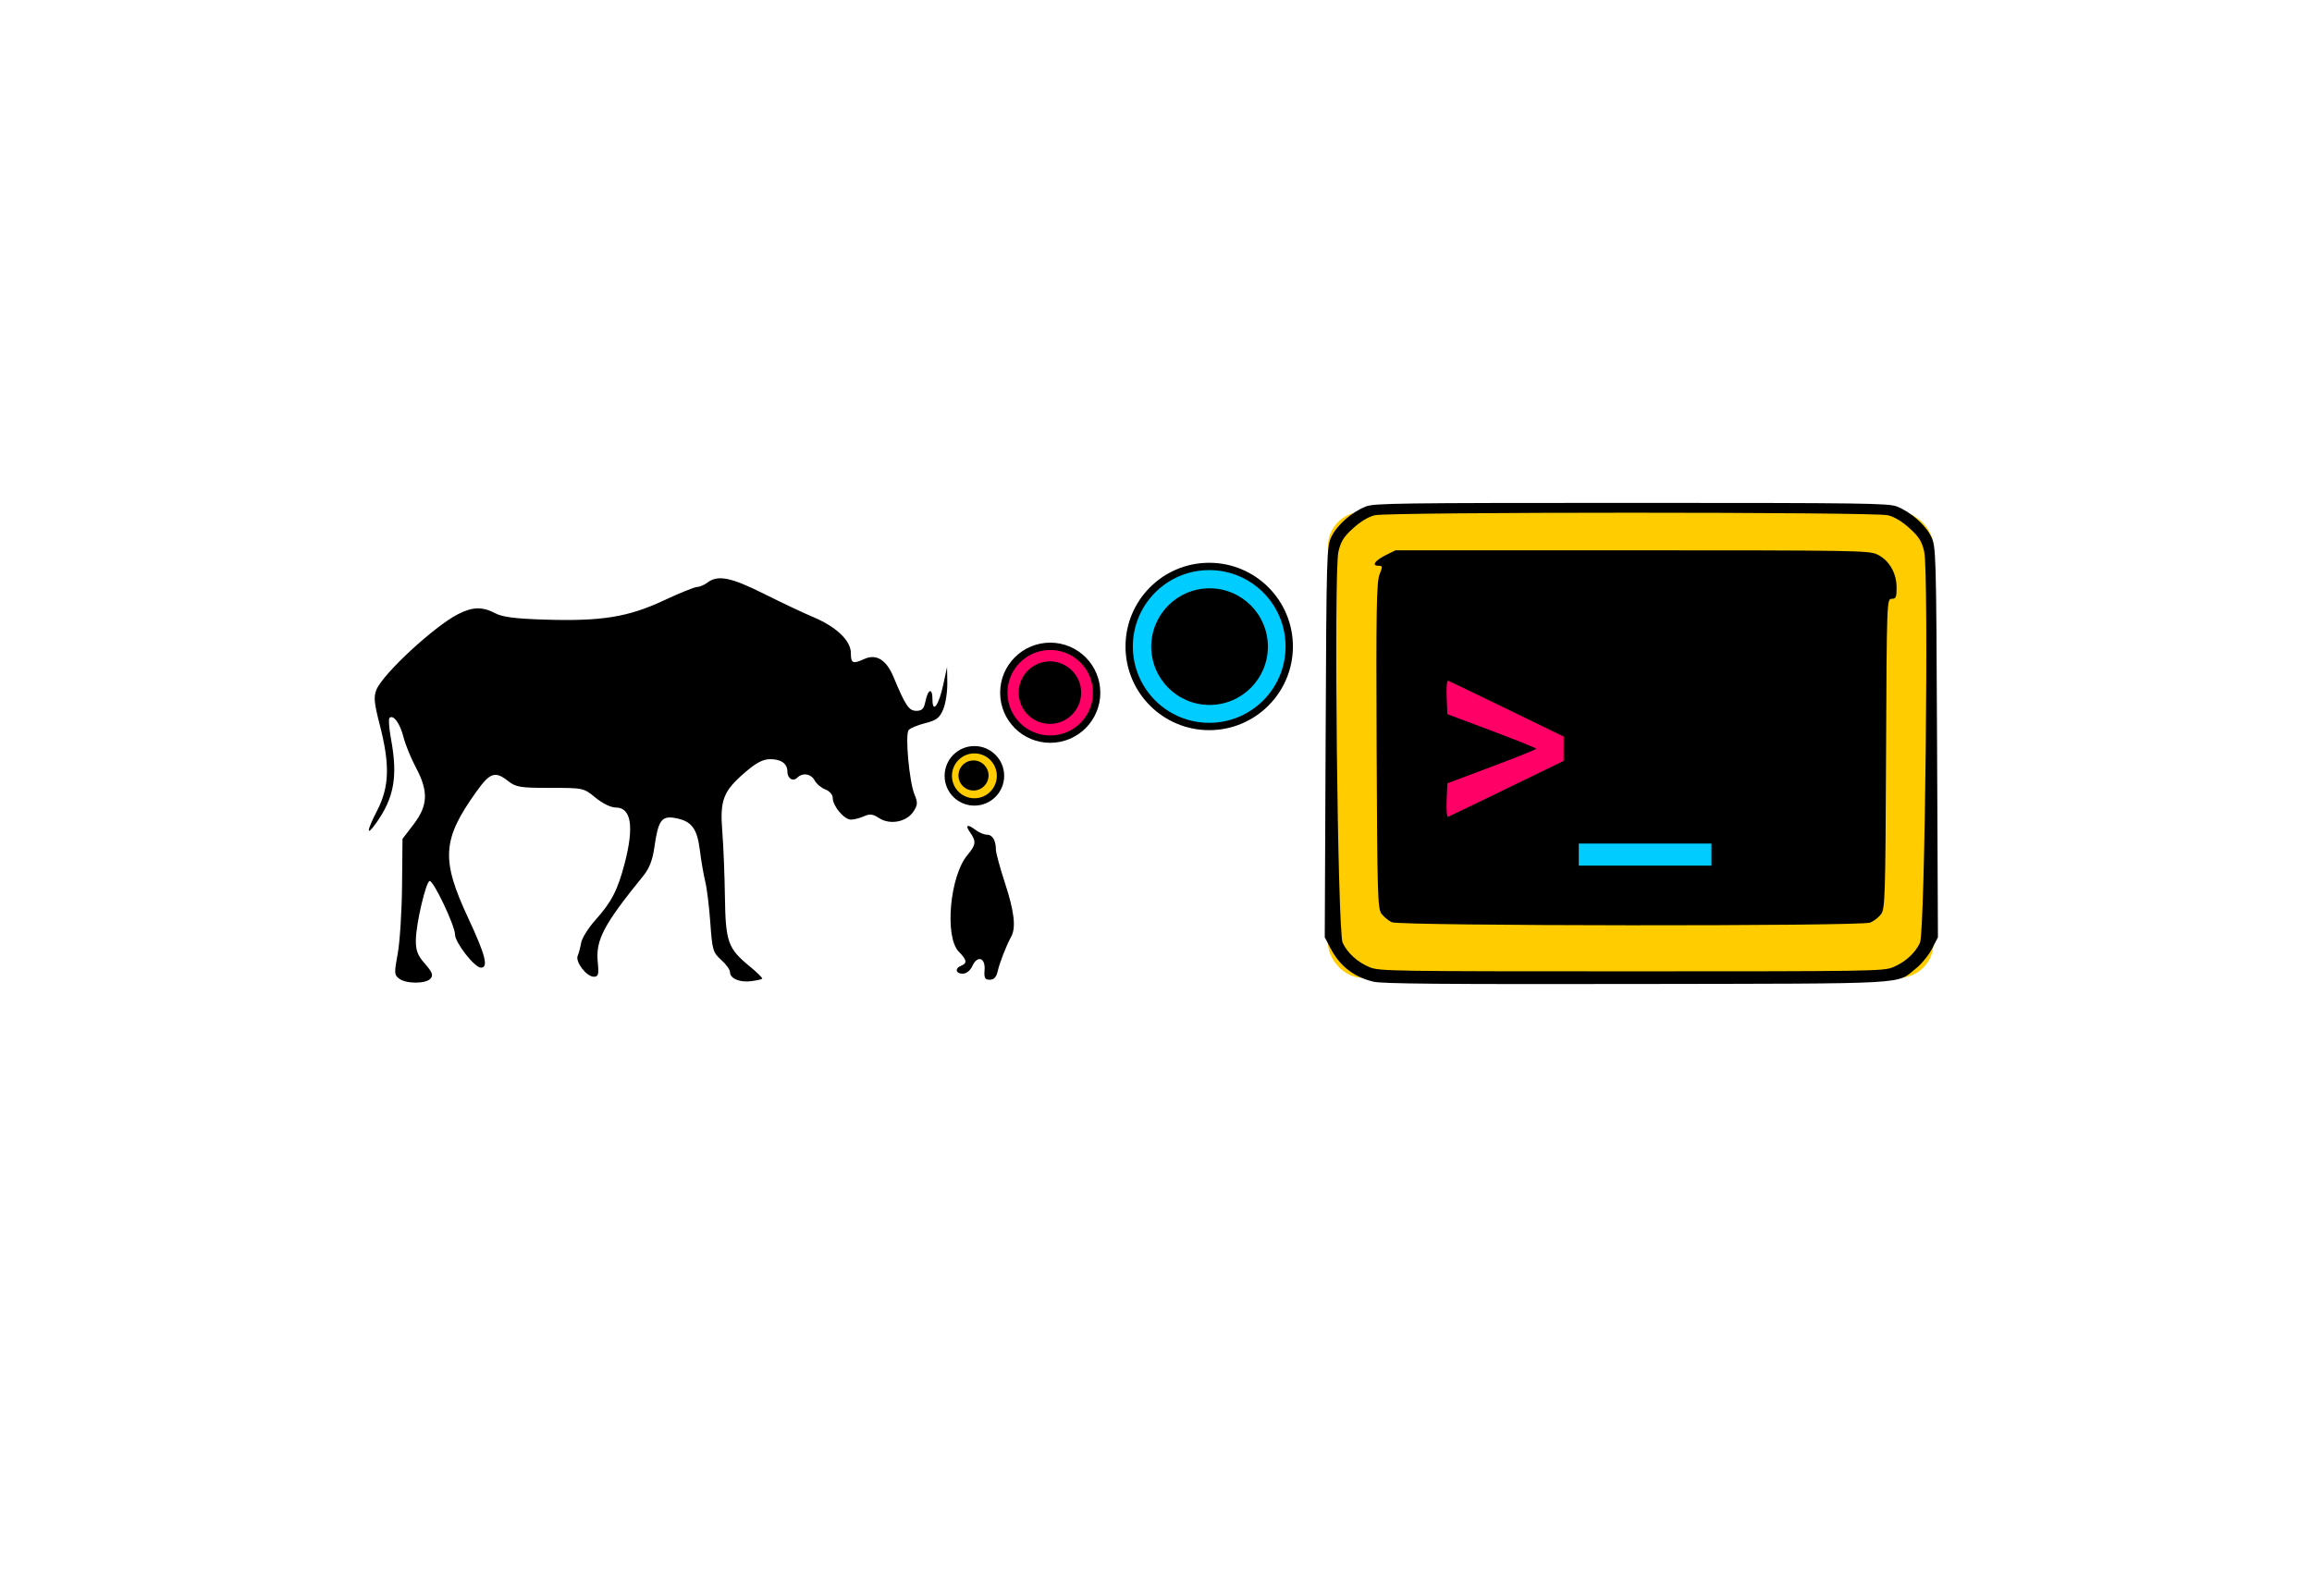 <?xml version="1.0" encoding="UTF-8" standalone="no"?>
<!-- Created with Inkscape (http://www.inkscape.org/) -->

<svg
   xmlns:dc="http://purl.org/dc/elements/1.1/"
   xmlns:cc="http://creativecommons.org/ns#"
   xmlns:rdf="http://www.w3.org/1999/02/22-rdf-syntax-ns#"
   xmlns:svg="http://www.w3.org/2000/svg"
   xmlns="http://www.w3.org/2000/svg"
   xmlns:sodipodi="http://sodipodi.sourceforge.net/DTD/sodipodi-0.dtd"
   xmlns:inkscape="http://www.inkscape.org/namespaces/inkscape"
   width="945"
   height="652.5"
   id="svg3396"
   version="1.1"
   inkscape:version="0.48.4 r9939"
   sodipodi:docname="satellites.svg">
  <defs
     id="defs3398">
    <path
       id="path4174-2"
       d="m 3818.104,4852.096 c 89.51,15.338 180.983,18.849 271.483,11.307 90.558,-7.547 180.171,-26.123 266.38,-54.859 0,-1e-4 0,-1e-4 0,-1e-4 86.208,-28.736 169.045,-67.643 246.019,-115.94 0,-1e-4 0,-1e-4 0,-1e-4 76.926,-48.267 147.997,-105.96 210.403,-171.936 48.926,-51.726 92.799,-108.08 133.188,-166.716 0,0 0,0 10e-5,0 40.529,-58.839 77.621,-119.973 113.563,-181.72 36.125,-62.062 71.105,-124.785 107.331,-186.788 36.154,-61.88 73.567,-123.083 114.49,-181.919 24.437,-35.134 50.339,-69.409 80.131,-100.134 29.457,-30.378 62.994,-57.227 100.962,-75.906 38.185,-18.786 81.005,-29.157 123.458,-26.201 42.443,2.956 84.434,19.814 114.716,49.699 0,0 10e-5,10e-5 10e-5,10e-5 25.547,25.211 42.198,59.303 46.377,94.951 4.179,35.648 -4.136,72.666 -23.159,103.103 -19.023,30.436 -48.654,54.132 -82.528,65.997 -33.874,11.864 -71.815,11.836 -105.672,-0.079"
       style="fill:none;stroke:#000000;stroke-width:1px;stroke-linecap:butt;stroke-linejoin:miter;stroke-opacity:1"
       inkscape:original-d="m 3818.1039,4852.0955 c 34.2857,-442.8572 874.2856,-317.1428 994.2856,-331.4286 387.45,-46.1252 323.0109,-449.9314 468.5715,-717.1428 97.0733,-176.2976 243.696,-383.4746 419.2677,-152.5424 317.1429,417.1429 3.5895,452.5423 -164.9819,263.9709"
       inkscape:connector-curvature="0"
       sodipodi:nodetypes="cscsc" />
    <path
       style="fill:none;stroke:#000000;stroke-width:2.173px;stroke-linecap:butt;stroke-linejoin:miter;stroke-opacity:1"
       d="m 2277.437,8257.631 c 67.133,-107.949 92.657,-241.068 70.214,-366.192 -22.444,-125.124 -92.644,-241.073 -193.111,-318.959 -20.881,-16.188 -43.111,-30.842 -67.237,-41.611 -24.126,-10.77 -50.249,-17.59 -76.669,-17.75 -26.42,-0.16 -53.152,6.568 -75.224,21.09 -22.072,14.522 -39.161,37.105 -45.099,62.85 -5.819,25.231 -0.682,52.468 12.371,74.83 13.053,22.362 33.651,39.908 57.056,50.983 23.405,11.075 49.513,15.865 75.406,15.761 25.893,-0.104 51.611,-4.993 76.382,-12.532 93.236,-28.376 174.73,-97.367 211.998,-187.418 32.187,-77.774 30.825,-164.695 30.724,-248.867 -0.036,-30.308 0.106,-61.027 -7.607,-90.338 -3.857,-14.655 -9.695,-28.869 -18.11,-41.472 -8.416,-12.602 -19.47,-23.566 -32.659,-31.03 -16.067,-9.092 -35.06,-12.745 -53.418,-10.797 -18.358,1.948 -36.022,9.412 -50.556,20.796 -14.534,11.383 -25.943,26.611 -33.294,43.546 -7.351,16.935 -10.678,35.536 -10.209,53.991 1.101,43.31 23.785,85.153 58.346,111.277 34.561,26.125 80.096,36.565 122.927,30.054 45.715,-6.949 87.517,-32.364 118.679,-66.526 31.162,-34.162 52.215,-76.652 65.666,-120.892 39.342,-129.391 12.156,-277.14 -70.666,-384.053 -26.158,-15.438 -57.361,-22.162 -87.556,-18.868 -30.195,3.294 -59.214,16.588 -81.428,37.303 -21.072,19.651 -36.02,46.119 -40.443,74.59 -4.423,28.471 2.036,58.767 18.936,82.104 10.507,14.509 24.8,26.164 40.876,34.067 16.076,7.903 33.898,12.09 51.798,12.765 35.802,1.351 71.254,-11.334 100.888,-31.469 28.553,-19.4 52.466,-45.979 67.132,-77.228 14.666,-31.25 19.811,-67.182 12.751,-100.972 -9.522,-45.579 -39.552,-83.595 -64.521,-122.897 -29.428,-46.32 -53.216,-98.753 -52.231,-153.621 0.616,-34.32 11.189,-68.403 30.104,-97.046 18.915,-28.643 46.11,-51.75 77.431,-65.793"
       id="path12134-9-5"
       inkscape:connector-curvature="0"
       inkscape:original-d="m 2277.4371,8257.6315 c -36.8691,-294.9531 3.0724,-614.4857 -122.8971,-685.1514 -125.9697,-70.6659 -325.6775,-144.4041 -264.2289,24.5794 61.4487,168.9836 156.6939,187.4181 221.2149,129.042 64.5211,-58.3762 202.7803,-36.8692 211.9975,-187.4181 9.2174,-150.549 64.521,-98.3177 30.7244,-248.8667 -33.7968,-150.549 33.7966,-193.5631 -58.3762,-162.8388 -92.1729,30.7244 -162.8387,33.7968 -147.4765,107.5351 15.362,73.7381 67.5934,141.3316 181.2733,141.3316 113.6798,0 162.8385,-141.3316 184.3454,-187.4181 54.8083,-114.8997 19.2048,-369.4287 -70.6656,-384.0535 -43.0139,-3.0724 -141.3318,-43.0141 -168.9836,18.4346 -27.6519,61.4485 -64.5211,150.549 -21.5071,156.6938 43.0141,6.1448 150.5491,110.6074 193.5631,15.3622 43.014,-95.2454 104.4624,-129.0421 79.8831,-178.2008 -24.5794,-49.1589 3.0724,-36.8692 -64.5211,-122.8973 -67.5934,-86.0281 -107.5348,-52.2313 -52.2312,-153.6213 55.3036,-101.3903 89.1005,-58.3762 107.5351,-162.8388"
       sodipodi:nodetypes="cssssssssccssssssc" />
    <inkscape:perspective
       id="perspective3852"
       inkscape:persp3d-origin="416.35984 : 495.44166 : 1"
       inkscape:vp_z="595.76749 : 416.99691 : 1"
       inkscape:vp_y="0 : 154.65381 : 0"
       inkscape:vp_x="330.39261 : 414.07304 : 1"
       sodipodi:type="inkscape:persp3d" />
    <path
       inkscape:connector-curvature="0"
       id="path4172-6-8"
       d="m -1744.308,7333.271 c 75.51,-52.206 143.378,-115.388 201.243,-186.655 57.865,-71.267 105.763,-150.663 141.351,-235.284 0,0 0,-1e-4 10e-5,-2e-4 35.587,-84.621 58.83,-174.387 69.291,-265.589 10.461,-91.202 8.148,-183.899 -7.355,-274.38 -15.503,-90.482 -44.179,-178.661 -84.405,-261.179 -40.225,-82.518 -92.025,-159.426 -153.753,-227.374 -61.728,-67.948 -133.325,-126.871 -211.614,-174.809 0,0 0,0 -10e-5,0 -78.289,-47.939 -163.319,-84.924 -251.901,-109.016 0,0 -10e-5,0 -10e-5,0 -38.875,-10.573 -78.364,-18.712 -117.861,-26.649 -39.508,-7.94 -79.076,-15.688 -118.163,-25.493 -39.201,-9.833 -77.941,-21.838 -115.035,-37.882 -36.865,-15.944 -72.116,-36 -103.226,-61.405 -1e-4,0 -1e-4,-1e-4 -2e-4,-1e-4 -35.54,-29.022 -65.236,-65.103 -87.327,-105.319 -1e-4,0 -1e-4,-1e-4 -1e-4,-2e-4 -22.079,-40.194 -36.59,-84.613 -41.747,-130.181 -5.16,-45.591 -0.893,-92.177 11.919,-136.233 12.805,-44.031 34.196,-85.635 63.193,-121.157 1e-4,-1e-4 1e-4,-2e-4 2e-4,-2e-4 29.012,-35.541 65.561,-64.825 106.288,-85.949 40.702,-21.112 85.695,-34.111 131.451,-37.085 45.779,-2.975 92.122,4.148 135.141,20.085 42.993,15.927 82.785,40.726 115.367,72.982 27.301,27.028 49.517,59.126 65.584,94.022 10e-5,1e-4 10e-5,2e-4 10e-5,2e-4 16.067,34.896 26.011,72.644 28.797,110.96 2.785,38.316 -1.595,77.106 -12.447,113.958 -10.852,36.853 -28.191,71.826 -51.297,102.518 0,0 0,10e-5 -10e-5,2e-4 -23.105,30.692 -51.92,57.028 -84.334,77.648 -32.414,20.62 -68.48,35.557 -106.072,43.477 -37.592,7.92 -76.618,8.803 -114.596,3.013 -37.978,-5.79 -74.968,-18.262 -108.492,-37.024"
       style="fill:none;stroke:#000000;stroke-width:1px;stroke-linecap:butt;stroke-linejoin:miter;stroke-opacity:1"
       inkscape:original-d="m -1744.3076,7333.2713 c -105.7143,-711.4286 -214.2857,-1568.5714 -297.1429,-1734.2857 -82.8571,-165.7143 -548.5714,62.8571 -454.2857,-151.4286 94.2857,-214.2857 354.2857,-802.8571 434.2857,-522.8571 80,280 -442.8571,460 -382.8571,508.5715"
       sodipodi:nodetypes="csssc" />
  </defs>
  <sodipodi:namedview
     id="base"
     pagecolor="#ffffff"
     bordercolor="#666666"
     borderopacity="1.0"
     inkscape:pageopacity="0.0"
     inkscape:pageshadow="2"
     inkscape:zoom="0.7"
     inkscape:cx="537.9804"
     inkscape:cy="437.13298"
     inkscape:document-units="px"
     inkscape:current-layer="layer1"
     showgrid="false"
     inkscape:window-width="958"
     inkscape:window-height="1024"
     inkscape:window-x="0"
     inkscape:window-y="27"
     inkscape:window-maximized="0" />
  <g
     inkscape:label="Capa 1"
     inkscape:groupmode="layer"
     id="layer1"
     transform="translate(0,-399.862)">
    <g
       transform="translate(-169.331,-115.381)"
       id="g4063-4"
       inkscape:export-filename="/home/riotgrrl/trabajo/dossier-ST/sistemas-operativos/SOS.png"
       inkscape:export-xdpi="90"
       inkscape:export-ydpi="90">
      <rect
         ry="14.286"
         transform="translate(0,308.268)"
         y="416.152"
         x="712.096"
         height="190.562"
         width="247.549"
         id="rect3955-6"
         style="fill:#ffcc00;stroke:none" />
      <path
         inkscape:connector-curvature="0"
         id="path3030-7"
         d="m 332.538,915.339 c -2.082,-1.523 -2.132,-2.289 -0.656,-10.19 0.877,-4.699 1.679,-17.192 1.781,-27.763 l 0.186,-19.22 4.557,-5.969 c 5.877,-7.697 6.1,-13.49 0.897,-23.241 -2.013,-3.773 -4.298,-9.392 -5.078,-12.488 -1.399,-5.556 -4.151,-9.281 -5.708,-7.725 -0.44,0.44 -0.149,4.335 0.647,8.655 2.811,15.257 1.266,23.972 -6.078,34.286 -4.167,5.852 -3.968,3.389 0.412,-5.113 4.983,-9.671 5.258,-18.708 1.065,-34.985 -2.331,-9.05 -2.562,-11.513 -1.354,-14.43 2.715,-6.555 23.631,-25.903 33.377,-30.875 5.882,-3.001 9.98,-3.097 15.153,-0.356 2.95,1.563 8.071,2.225 20.184,2.609 23.21,0.736 34.108,-1.012 48.626,-7.798 6.532,-3.053 12.707,-5.552 13.723,-5.552 1.016,0 2.926,-0.816 4.245,-1.813 4.237,-3.204 9.611,-2.132 23.018,4.592 7.11,3.566 16.141,7.831 20.068,9.477 9.529,3.994 15.509,9.682 15.509,14.753 0,4.235 0.786,4.583 5.5,2.435 4.863,-2.216 8.996,0.32 11.91,7.307 4.948,11.865 6.313,13.889 9.371,13.889 2.265,0 3.092,-0.84 3.67,-3.731 1.043,-5.213 2.897,-5.876 2.897,-1.035 0,6.107 2.587,2.602 4.437,-6.011 l 1.532,-7.131 0.103,6.524 c 0.057,3.588 -0.695,8.435 -1.67,10.77 -1.471,3.52 -2.731,4.487 -7.373,5.656 -3.08,0.775 -6.121,2.043 -6.758,2.817 -1.511,1.834 0.237,21.16 2.379,26.293 1.403,3.363 1.343,4.316 -0.444,7.044 -2.781,4.245 -9.585,5.541 -13.978,2.662 -2.584,-1.693 -3.838,-1.845 -6.228,-0.756 -1.646,0.75 -4.038,1.364 -5.315,1.364 -2.77,0 -7.442,-5.552 -7.442,-8.843 0,-1.338 -1.286,-2.823 -3.013,-3.48 -1.657,-0.63 -3.622,-2.284 -4.366,-3.675 -1.479,-2.763 -4.919,-3.324 -7.088,-1.155 -1.75,1.75 -4.06,0.365 -4.06,-2.436 0,-3.267 -2.527,-5.115 -6.994,-5.115 -2.958,0 -5.659,1.397 -10.151,5.249 -9.086,7.793 -10.496,11.405 -9.471,24.269 0.466,5.843 0.95,17.849 1.075,26.68 0.263,18.502 1.22,21.195 10.114,28.484 3.085,2.528 5.392,4.812 5.128,5.076 -0.264,0.264 -2.314,0.713 -4.556,0.996 -4.689,0.593 -8.613,-1.098 -8.613,-3.712 0,-0.99 -1.619,-3.242 -3.598,-5.006 -3.356,-2.99 -3.655,-4.01 -4.441,-15.14 -0.463,-6.563 -1.395,-14.157 -2.07,-16.874 -0.675,-2.717 -1.668,-8.472 -2.206,-12.788 -1.124,-9.02 -3.379,-11.956 -10.119,-13.18 -5.526,-1.004 -6.916,0.961 -8.473,11.977 -0.734,5.19 -2.069,8.633 -4.52,11.648 -16.114,19.831 -19.492,26.19 -18.637,35.089 0.51,5.304 0.287,6.159 -1.607,6.159 -2.965,0 -7.642,-6.092 -6.573,-8.562 0.461,-1.065 1.102,-3.477 1.425,-5.36 0.323,-1.883 2.942,-6.051 5.821,-9.263 6.58,-7.342 9.108,-12.237 11.945,-23.132 3.932,-15.1 2.697,-22.85 -3.644,-22.85 -1.99,0 -5.386,-1.651 -8.257,-4.014 -4.85,-3.992 -4.951,-4.014 -18.521,-4.014 -12.277,0 -13.999,-0.279 -17.186,-2.779 -5.346,-4.196 -7.407,-3.511 -13.004,4.323 -13.998,19.59 -14.521,27.681 -3.337,51.669 7.071,15.167 8.378,20.276 5.188,20.276 -2.569,0 -10.581,-10.262 -10.581,-13.553 0,-3.599 -8.902,-22.328 -10.392,-21.864 -1.572,0.49 -5.549,17.598 -5.612,24.138 -0.041,4.295 0.716,6.269 3.713,9.683 2.991,3.407 3.468,4.646 2.319,6.03 -1.83,2.205 -9.837,2.265 -12.803,0.096 z m 239.224,-3.555 c 0.4,-5.065 -2.938,-6.161 -4.998,-1.64 -0.844,1.852 -2.451,3.136 -3.926,3.136 -2.909,0 -3.348,-2.221 -0.644,-3.259 2.561,-0.983 2.322,-2.447 -0.926,-5.695 -5.955,-5.954 -3.739,-30.961 3.507,-39.572 3.49,-4.147 3.649,-5.545 1.054,-9.249 -2.193,-3.13 -1.061,-3.522 2.468,-0.853 1.319,0.997 3.343,1.813 4.5,1.813 2.211,0 3.601,2.38 3.601,6.165 0,1.242 1.667,7.36 3.705,13.597 3.821,11.692 4.573,18.213 2.53,21.94 -2.033,3.71 -4.739,10.657 -5.525,14.187 -0.515,2.31 -1.541,3.397 -3.208,3.397 -2.001,0 -2.394,-0.728 -2.138,-3.966 z"
         style="fill:#000000;fill-opacity:1;stroke:none" />
      <path
         transform="matrix(1.117,0,0,1.117,-296.243,372.021)"
         d="m 888.571,364.809 c 0,16.174 -13.112,29.286 -29.286,29.286 -16.174,0 -29.286,-13.112 -29.286,-29.286 0,-16.174 13.112,-29.286 29.286,-29.286 16.174,0 29.286,13.112 29.286,29.286 z"
         sodipodi:ry="29.285715"
         sodipodi:rx="29.285715"
         sodipodi:cy="364.80878"
         sodipodi:cx="859.28571"
         id="path3110-2"
         style="fill:#00ccff;fill-opacity:1;stroke:#000000;stroke-width:2.685;stroke-linecap:square;stroke-miterlimit:4;stroke-opacity:1;stroke-dasharray:none"
         sodipodi:type="arc" />
      <path
         transform="matrix(0.814,0,0,0.814,-35.731,482.622)"
         d="m 888.571,364.809 c 0,16.174 -13.112,29.286 -29.286,29.286 -16.174,0 -29.286,-13.112 -29.286,-29.286 0,-16.174 13.112,-29.286 29.286,-29.286 16.174,0 29.286,13.112 29.286,29.286 z"
         sodipodi:ry="29.285715"
         sodipodi:rx="29.285715"
         sodipodi:cy="364.80878"
         sodipodi:cx="859.28571"
         id="path3110-6-8"
         style="fill:#000000;fill-opacity:1;stroke:none"
         sodipodi:type="arc" />
      <path
         transform="matrix(1.328,0,0,1.328,-528.303,407.867)"
         d="m 862.857,294.094 c 0,7.89 -6.396,14.286 -14.286,14.286 -7.89,0 -14.286,-6.396 -14.286,-14.286 0,-7.89 6.396,-14.286 14.286,-14.286 7.89,0 14.286,6.396 14.286,14.286 z"
         sodipodi:ry="14.285714"
         sodipodi:rx="14.285714"
         sodipodi:cy="294.09448"
         sodipodi:cx="848.57141"
         id="path3108-0"
         style="fill:#ff0066;fill-opacity:1;stroke:#000000;stroke-width:2.259;stroke-linecap:square;stroke-miterlimit:4;stroke-opacity:1;stroke-dasharray:none"
         sodipodi:type="arc" />
      <path
         transform="matrix(0.436,0,0,0.436,223.818,639.328)"
         d="m 888.571,364.809 c 0,16.174 -13.112,29.286 -29.286,29.286 -16.174,0 -29.286,-13.112 -29.286,-29.286 0,-16.174 13.112,-29.286 29.286,-29.286 16.174,0 29.286,13.112 29.286,29.286 z"
         sodipodi:ry="29.285715"
         sodipodi:rx="29.285715"
         sodipodi:cy="364.80878"
         sodipodi:cx="859.28571"
         id="path3110-6-0-6"
         style="fill:#000000;fill-opacity:1;stroke:none"
         sodipodi:type="arc" />
      <path
         transform="matrix(0.747,0,0,0.747,-66.281,612.709)"
         d="m 862.857,294.094 c 0,7.89 -6.396,14.286 -14.286,14.286 -7.89,0 -14.286,-6.396 -14.286,-14.286 0,-7.89 6.396,-14.286 14.286,-14.286 7.89,0 14.286,6.396 14.286,14.286 z"
         sodipodi:ry="14.285714"
         sodipodi:rx="14.285714"
         sodipodi:cy="294.09448"
         sodipodi:cx="848.57141"
         id="path3108-2-3"
         style="fill:#ffcc00;fill-opacity:1;stroke:#000000;stroke-width:4.017;stroke-linecap:square;stroke-miterlimit:4;stroke-opacity:1;stroke-dasharray:none"
         sodipodi:type="arc" />
      <path
         transform="matrix(0.21,0,0,0.21,386.789,755.641)"
         d="m 888.571,364.809 c 0,16.174 -13.112,29.286 -29.286,29.286 -16.174,0 -29.286,-13.112 -29.286,-29.286 0,-16.174 13.112,-29.286 29.286,-29.286 16.174,0 29.286,13.112 29.286,29.286 z"
         sodipodi:ry="29.285715"
         sodipodi:rx="29.285715"
         sodipodi:cy="364.80878"
         sodipodi:cx="859.28571"
         id="path3110-6-4-0"
         style="fill:#000000;fill-opacity:1;stroke:none"
         sodipodi:type="arc" />
      <rect
         inkscape:export-ydpi="120.8"
         inkscape:export-xdpi="120.8"
         inkscape:export-filename="/home/riotgrrl/trabajo/dossier-ST/portada-c.png"
         y="785.268"
         x="744.367"
         height="69.189"
         width="71.266"
         id="rect3386-1-8"
         style="fill:#ff0066;fill-opacity:1;stroke:none" />
      <rect
         inkscape:export-ydpi="120.8"
         inkscape:export-xdpi="120.8"
         inkscape:export-filename="/home/riotgrrl/trabajo/dossier-ST/portada-c.png"
         y="851.355"
         x="805.957"
         height="24.157"
         width="78.085"
         id="rect3386-7"
         style="fill:#00ccff;fill-opacity:1;stroke:none" />
      <path
         inkscape:connector-curvature="0"
         id="path3106-4"
         d="m 730.693,916.545 c -7.998,-1.919 -13.724,-6.381 -17.534,-13.664 l -2.352,-4.496 0.355,-79.77 c 0.346,-77.693 0.409,-79.882 2.424,-84.044 2.295,-4.741 8.264,-9.985 13.957,-12.263 3.385,-1.354 13.248,-1.49 108.577,-1.49 95.329,0 105.192,0.135 108.577,1.49 5.694,2.278 11.662,7.522 13.957,12.263 2.015,4.163 2.078,6.351 2.424,84.044 l 0.355,79.77 -2.424,4.725 c -1.333,2.599 -4.261,6.187 -6.507,7.974 -8.396,6.684 0.071,6.21 -114.337,6.405 -79.216,0.135 -103.879,-0.082 -107.474,-0.944 z m 212.328,-5.897 c 4.958,-2.023 9.101,-5.765 11.082,-10.009 2.045,-4.382 3.636,-151.796 1.726,-159.902 -1.004,-4.263 -2.106,-6.018 -5.996,-9.551 -3.077,-2.795 -6.216,-4.678 -8.858,-5.315 -5.74,-1.384 -203.967,-1.384 -209.708,0 -2.642,0.637 -5.781,2.52 -8.858,5.315 -3.898,3.54 -4.993,5.288 -6.015,9.6 -1.939,8.184 -0.346,155.453 1.729,159.854 2.006,4.253 6.149,7.99 11.097,10.009 3.897,1.59 8.987,1.669 106.9,1.669 97.913,0 103.003,-0.08 106.9,-1.669 z M 738.164,892.234 c -1.271,-0.622 -3.112,-2.129 -4.092,-3.348 -1.648,-2.051 -1.802,-7.192 -2.063,-68.615 -0.234,-55.221 -0.039,-67.017 1.159,-70.081 1.345,-3.441 1.316,-3.683 -0.454,-3.683 -2.897,0 -1.372,-2.156 3.087,-4.364 l 3.928,-1.945 96.531,0.002 c 89.858,6.5e-4 96.777,0.11 100.096,1.577 4.919,2.174 8.161,7.532 8.182,13.519 0.015,4.115 -0.246,4.732 -2.002,4.732 -1.989,0 -2.024,0.963 -2.302,63.32 -0.262,58.769 -0.412,63.489 -2.087,65.66 -0.992,1.287 -2.971,2.808 -4.396,3.38 -3.901,1.566 -192.376,1.417 -195.588,-0.154 z m 130.692,-27.649 0,-4.507 -27.109,0 -27.109,0 0,4.507 0,4.507 27.109,0 27.109,0 0,-4.507 z m -83.585,-27.041 23.175,-11.267 0.014,-4.957 0.014,-4.957 -23.184,-11.267 c -12.751,-6.197 -23.583,-11.408 -24.071,-11.581 -0.488,-0.172 -0.752,2.834 -0.586,6.681 l 0.301,6.995 18.158,6.816 c 9.987,3.749 18.158,7.04 18.158,7.314 0,0.274 -8.171,3.565 -18.158,7.314 l -18.158,6.816 -0.301,6.995 c -0.165,3.847 0.096,6.854 0.581,6.681 0.485,-0.172 11.311,-5.384 24.057,-11.581 z"
         style="fill:#000000" />
    </g>
  </g>
</svg>
